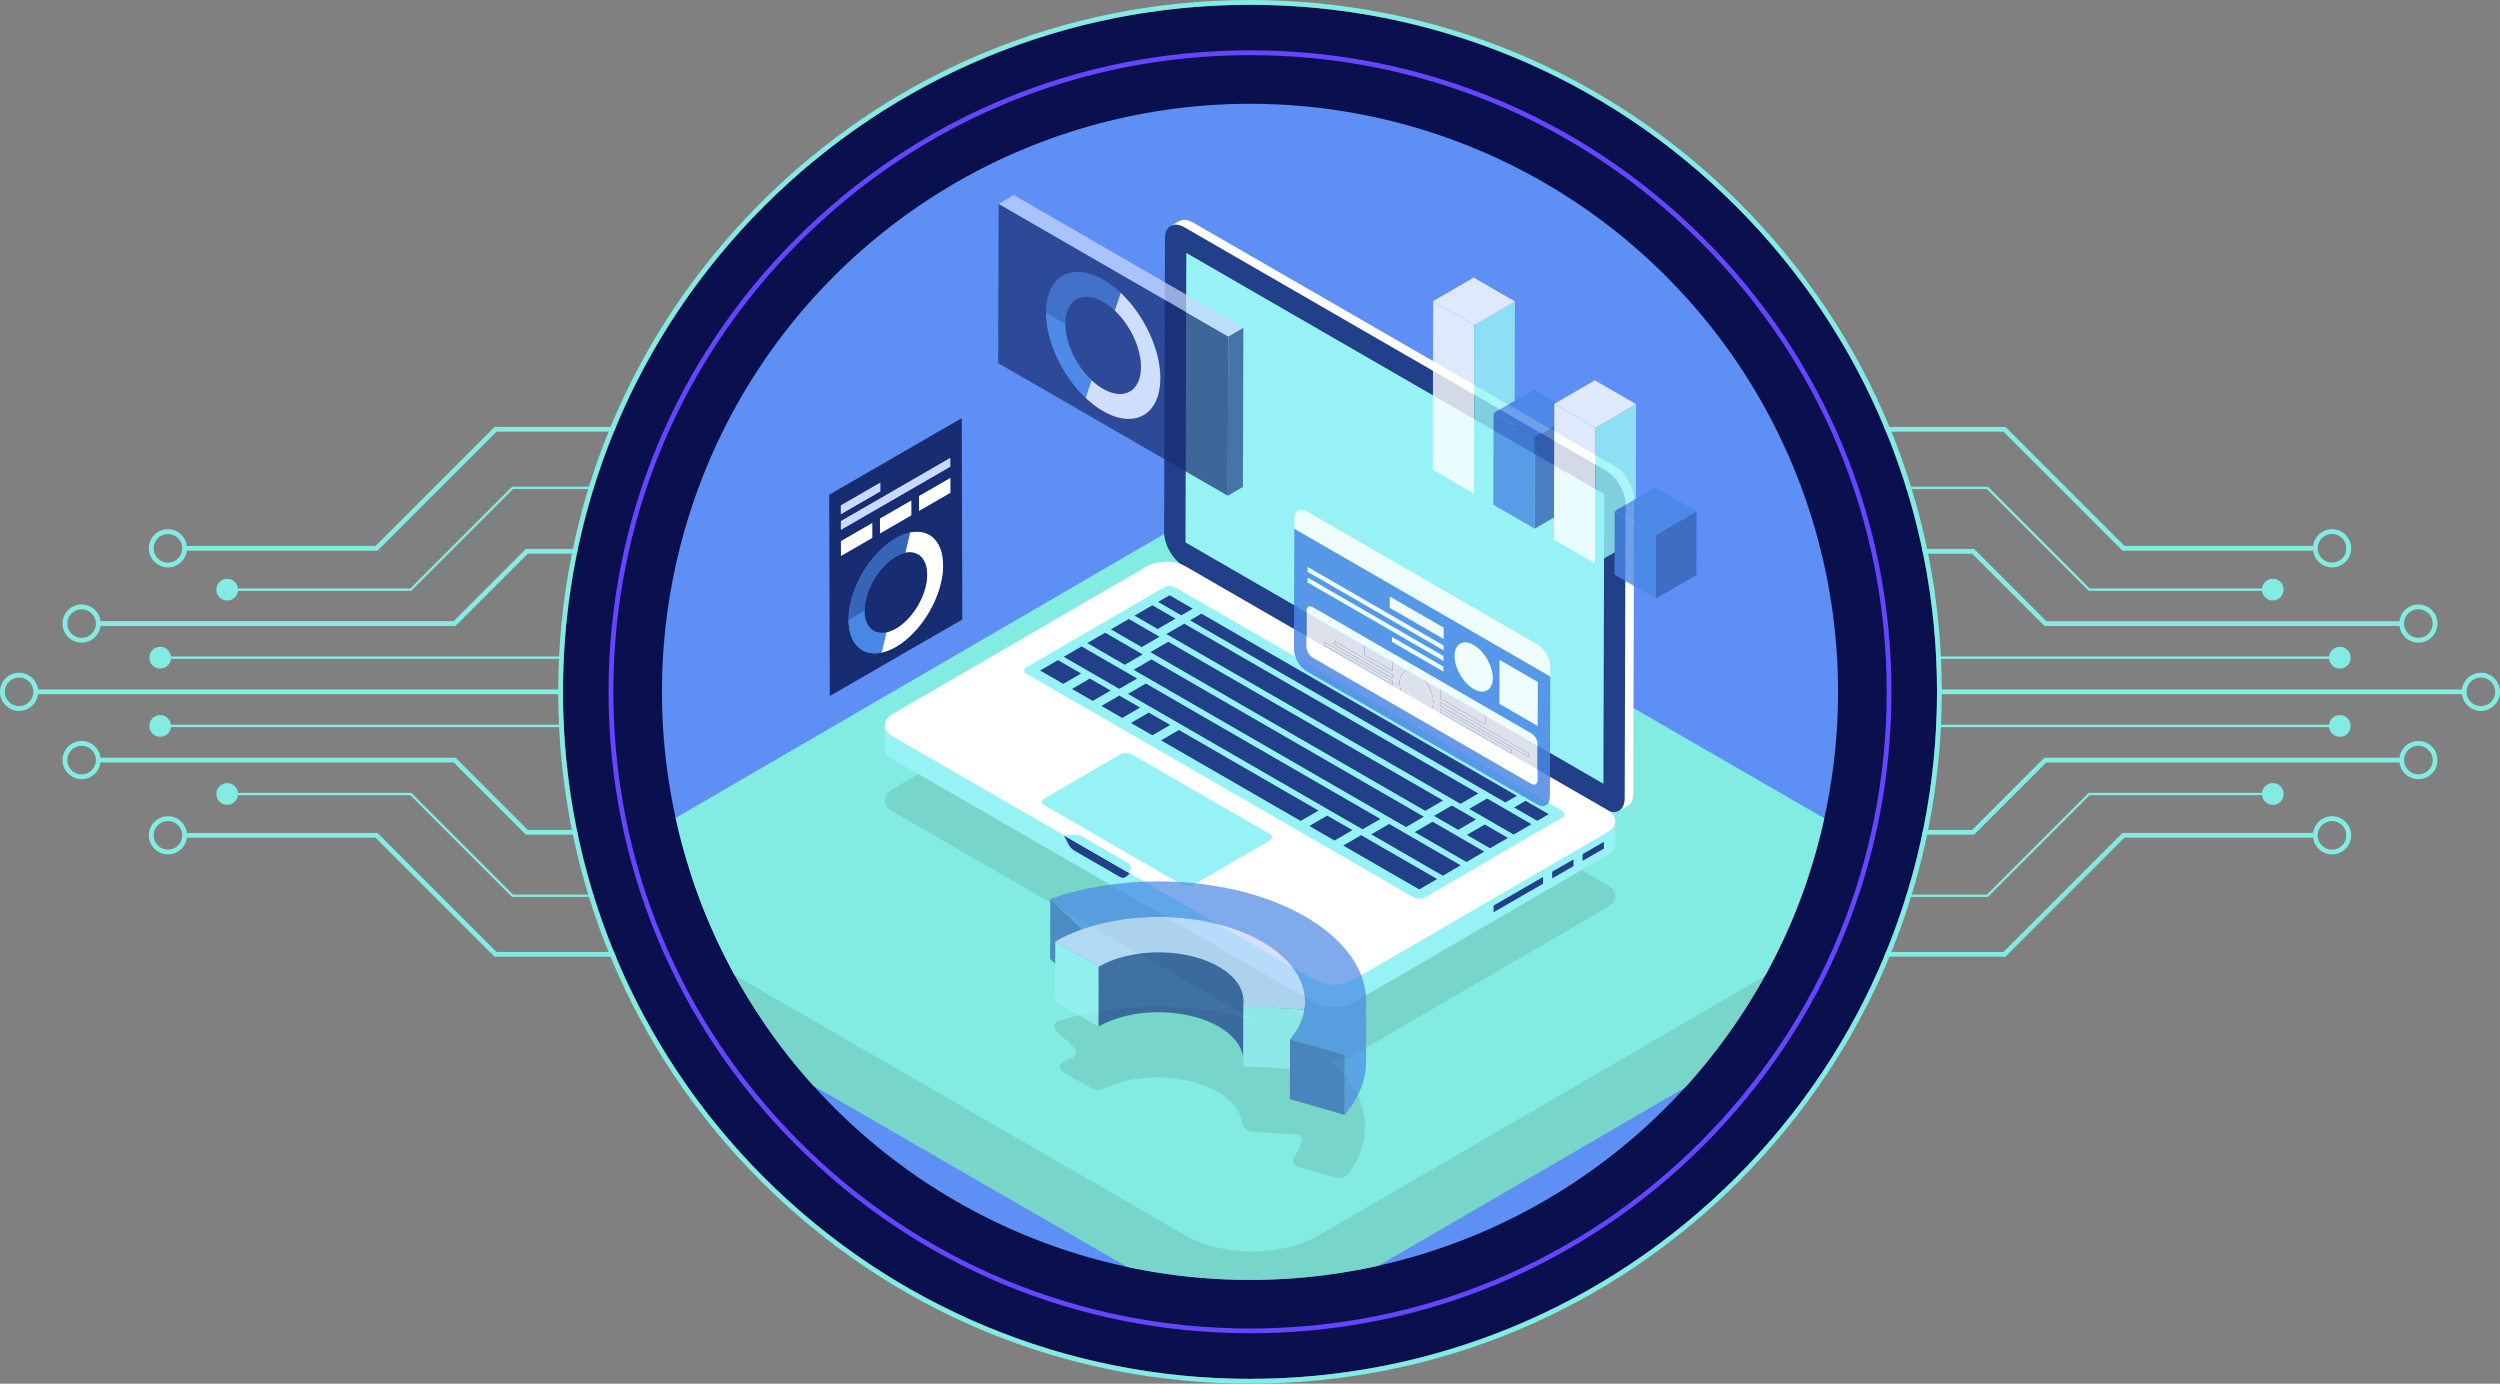 <?xml version="1.0" encoding="UTF-8"?>
<svg id="Layer_2" data-name="Layer 2" xmlns="http://www.w3.org/2000/svg" xmlns:xlink="http://www.w3.org/1999/xlink" viewBox="0 0 735.19 406.9">
  <rect x="0" y="0" width="735.19" height="406.9" fill="#808080" stroke="none"/>
  <defs>
    <style>
      .cls-1 {
        fill: #3664b7;
      }

      .cls-2 {
        fill: #00688f;
      }

      .cls-3 {
        fill: #00658b;
      }

      .cls-4 {
        fill: #5d8ff4;
      }

      .cls-5 {
        fill: #c5d2fc;
      }

      .cls-6 {
        fill: #82ece2;
      }

      .cls-7 {
        fill: #97f2f5;
      }

      .cls-8 {
        fill: #fff;
      }

      .cls-9 {
        fill: none;
      }

      .cls-10 {
        opacity: .84;
      }

      .cls-11 {
        fill: #ccd9ff;
      }

      .cls-12 {
        opacity: .8;
      }

      .cls-13 {
        clip-path: url(#clippath-1);
      }

      .cls-14 {
        fill: #172c71;
      }

      .cls-15 {
        isolation: isolate;
      }

      .cls-16 {
        fill: #0a104e;
      }

      .cls-17 {
        fill: #4987e5;
      }

      .cls-18 {
        fill: #77d5ca;
      }

      .cls-19 {
        fill: #6645ff;
      }

      .cls-20 {
        fill: #223f89;
      }

      .cls-21 {
        clip-path: url(#clippath);
      }

      .cls-22 {
        opacity: .7;
      }
    </style>
    <clipPath id="clippath">
      <circle class="cls-9" cx="367.59" cy="203.45" r="172.93" transform="translate(-36.19 319.52) rotate(-45)"/>
    </clipPath>
    <clipPath id="clippath-1">
      <path class="cls-9" d="M383.79,294.61l-.05,17.65c0,.77-.06,1.53-.19,2.29l.05-17.65c.12-.76.19-1.53.19-2.29Z"/>
    </clipPath>
  </defs>
  <g id="OBJECTS">
    <g>
      <g>
        <path class="cls-6" d="M724,202.75h-414v1.4h414c.35,2.77,2.71,4.92,5.57,4.92,3.1,0,5.62-2.52,5.62-5.62s-2.52-5.62-5.62-5.62c-2.86,0-5.22,2.15-5.57,4.92ZM725.35,203.45c0-2.32,1.89-4.21,4.21-4.21s4.21,1.89,4.21,4.21-1.89,4.21-4.21,4.21-4.21-1.89-4.21-4.21Z"/>
        <path class="cls-6" d="M580.54,161.43h-270.54v1.4h269.96l21.24,21.24h104.42c.35,2.77,2.71,4.92,5.57,4.92,3.1,0,5.62-2.52,5.62-5.62s-2.52-5.62-5.62-5.62c-2.86,0-5.22,2.15-5.57,4.92h-103.84l-21.24-21.24ZM706.98,183.37c0-2.32,1.89-4.21,4.21-4.21s4.21,1.89,4.21,4.21-1.89,4.21-4.21,4.21-4.21-1.89-4.21-4.21Z"/>
        <path class="cls-6" d="M310,125.55v1.4h279.17l35,34.99h56.07c.35,2.77,2.71,4.92,5.57,4.92,3.1,0,5.62-2.52,5.62-5.62s-2.52-5.62-5.62-5.62c-2.86,0-5.22,2.15-5.57,4.92h-55.48l-35-34.99h-279.75ZM681.58,161.24c0-2.32,1.89-4.21,4.21-4.21s4.21,1.89,4.21,4.21-1.89,4.21-4.21,4.21-4.21-1.89-4.21-4.21Z"/>
        <path class="cls-6" d="M579.96,244.06h-269.96v1.4h270.54l21.24-21.24h103.84c.35,2.77,2.71,4.92,5.57,4.92,3.1,0,5.62-2.52,5.62-5.62s-2.52-5.62-5.62-5.62c-2.86,0-5.22,2.15-5.57,4.92h-104.42l-21.24,21.24ZM706.98,223.52c0-2.32,1.89-4.21,4.21-4.21s4.21,1.89,4.21,4.21-1.89,4.21-4.21,4.21-4.21-1.89-4.21-4.21Z"/>
        <path class="cls-6" d="M589.17,279.94h-279.17v1.4h279.75l35-35h55.48c.35,2.77,2.71,4.92,5.57,4.92,3.1,0,5.62-2.52,5.62-5.62s-2.52-5.62-5.62-5.62c-2.86,0-5.22,2.15-5.57,4.92h-56.07l-35,35ZM681.58,245.65c0-2.32,1.89-4.21,4.21-4.21s4.21,1.89,4.21,4.21-1.89,4.21-4.21,4.21-4.21-1.89-4.21-4.21Z"/>
        <path class="cls-6" d="M614.53,173.05h50.67c.18-1.6,1.52-2.85,3.17-2.85,1.77,0,3.2,1.43,3.2,3.2s-1.43,3.2-3.2,3.2c-1.65,0-2.99-1.25-3.17-2.85h-50.96l-29.93-29.93h-274.31v-.7h274.6l29.93,29.93Z"/>
        <path class="cls-6" d="M554.94,193.06h129.97c.18-1.6,1.52-2.85,3.17-2.85,1.77,0,3.2,1.43,3.2,3.2s-1.43,3.2-3.2,3.2c-1.65,0-2.99-1.25-3.17-2.85h-130.26l-11.5-11.5h-233.15v-.7h233.44l11.5,11.5Z"/>
        <path class="cls-6" d="M614.24,233.14h50.96c.18-1.6,1.52-2.85,3.17-2.85,1.77,0,3.2,1.43,3.2,3.2s-1.43,3.2-3.2,3.2c-1.65,0-2.99-1.25-3.17-2.85h-50.67l-29.93,29.93h-274.6v-.7h274.31l29.93-29.93Z"/>
        <path class="cls-6" d="M554.65,213.13h130.26c.18-1.6,1.52-2.85,3.17-2.85,1.77,0,3.2,1.43,3.2,3.2s-1.43,3.2-3.2,3.2c-1.65,0-2.99-1.25-3.17-2.85h-129.97l-11.5,11.5h-233.44v-.7h233.15l11.5-11.5Z"/>
      </g>
      <g>
        <path class="cls-6" d="M5.62,197.83c-3.1,0-5.62,2.52-5.62,5.62s2.52,5.62,5.62,5.62c2.86,0,5.22-2.15,5.57-4.92h414v-1.4H11.19c-.35-2.77-2.71-4.92-5.57-4.92ZM5.62,207.66c-2.32,0-4.21-1.89-4.21-4.21s1.89-4.21,4.21-4.21,4.21,1.89,4.21,4.21-1.89,4.21-4.21,4.21Z"/>
        <path class="cls-6" d="M133.41,182.67H29.57c-.35-2.77-2.71-4.92-5.57-4.92-3.1,0-5.62,2.52-5.62,5.62s2.52,5.62,5.62,5.62c2.86,0,5.22-2.15,5.57-4.92h104.42l21.24-21.24h269.96v-1.4H154.65l-21.24,21.24ZM24,187.59c-2.32,0-4.21-1.89-4.21-4.21s1.89-4.21,4.21-4.21,4.21,1.89,4.21,4.21-1.89,4.21-4.21,4.21Z"/>
        <path class="cls-6" d="M145.44,125.55l-35,34.99h-55.48c-.35-2.77-2.71-4.92-5.57-4.92-3.1,0-5.62,2.52-5.62,5.62s2.52,5.62,5.62,5.62c2.86,0,5.22-2.15,5.57-4.92h56.07l35-34.99h279.17v-1.4H145.44ZM49.39,165.46c-2.32,0-4.21-1.89-4.21-4.21s1.89-4.21,4.21-4.21,4.21,1.89,4.21,4.21-1.89,4.21-4.21,4.21Z"/>
        <path class="cls-6" d="M133.99,222.82H29.57c-.35-2.77-2.71-4.92-5.57-4.92-3.1,0-5.62,2.52-5.62,5.62s2.52,5.62,5.62,5.62c2.86,0,5.22-2.15,5.57-4.92h103.84l21.24,21.24h270.54v-1.4H155.23l-21.24-21.24ZM24,227.74c-2.32,0-4.21-1.89-4.21-4.21s1.89-4.21,4.21-4.21,4.21,1.89,4.21,4.21-1.89,4.21-4.21,4.21Z"/>
        <path class="cls-6" d="M111.03,244.95h-56.07c-.35-2.77-2.71-4.92-5.57-4.92-3.1,0-5.62,2.52-5.62,5.62s2.52,5.62,5.62,5.62c2.86,0,5.22-2.15,5.57-4.92h55.48l35,35h279.75v-1.4H146.02l-35-35ZM49.39,249.87c-2.32,0-4.21-1.89-4.21-4.21s1.89-4.21,4.21-4.21,4.21,1.89,4.21,4.21-1.89,4.21-4.21,4.21Z"/>
        <path class="cls-6" d="M120.66,173.05h-50.67c-.18-1.6-1.52-2.85-3.17-2.85-1.77,0-3.2,1.43-3.2,3.2s1.43,3.2,3.2,3.2c1.65,0,2.99-1.25,3.17-2.85h50.96l29.93-29.93h274.31v-.7H150.59l-29.93,29.93Z"/>
        <path class="cls-6" d="M180.25,193.06H50.28c-.18-1.6-1.52-2.85-3.17-2.85-1.77,0-3.2,1.43-3.2,3.2s1.43,3.2,3.2,3.2c1.65,0,2.99-1.25,3.17-2.85h130.26l11.5-11.5h233.15v-.7h-233.44l-11.5,11.5Z"/>
        <path class="cls-6" d="M120.95,233.14h-50.96c-.18-1.6-1.52-2.85-3.17-2.85-1.77,0-3.2,1.43-3.2,3.2s1.43,3.2,3.2,3.2c1.65,0,2.99-1.25,3.17-2.85h50.67l29.93,29.93h274.6v-.7H150.88l-29.93-29.93Z"/>
        <path class="cls-6" d="M180.54,213.13H50.28c-.18-1.6-1.52-2.85-3.17-2.85-1.77,0-3.2,1.43-3.2,3.2s1.43,3.2,3.2,3.2c1.65,0,2.99-1.25,3.17-2.85h129.97l11.5,11.5h233.44v-.7h-233.15l-11.5-11.5Z"/>
      </g>
      <circle class="cls-16" cx="367.59" cy="203.45" r="202.04"/>
      <g>
        <g class="cls-21">
          <circle class="cls-4" cx="367.59" cy="203.45" r="172.93" transform="translate(-36.19 319.52) rotate(-45)"/>
          <g>
            <g>
              <path class="cls-18" d="M556.31,258.69h-21.74l-148.01-85.45c-10.83-6.25-28.34-6.25-39.1,0l-147.05,85.45h-21.53v19.17h0c.02,4.1,2.74,8.2,8.16,11.32l161.59,93.3c10.83,6.25,28.34,6.25,39.1,0l160.54-93.3c5.38-3.13,8.06-7.22,8.03-11.32h0v-19.17Z"/>
              <path class="cls-6" d="M548.15,247.37c10.83,6.25,10.89,16.39.13,22.65l-160.54,93.3c-10.76,6.25-28.27,6.25-39.1,0l-161.59-93.3c-10.83-6.25-10.89-16.39-.13-22.65l160.54-93.3c10.76-6.25,28.27-6.25,39.1,0l161.59,93.3Z"/>
            </g>
            <g>
              <path class="cls-14" d="M243.85,145.48l38.97-22.5.17,59.2-38.97,22.5-.17-59.2ZM263.49,190.22c7.67-4.43,13.87-15.17,13.85-23.98-.02-7.12-4.1-10.81-9.71-9.63-1.34.28-2.75.83-4.23,1.69-7.67,4.43-13.87,15.17-13.85,23.99.02,7.12,4.1,10.81,9.71,9.63,1.34-.28,2.76-.84,4.23-1.69M279.45,137.24v-2.56s-32.16,18.57-32.16,18.57v2.56s32.16-18.57,32.16-18.57M247.3,159.14v4.34s9.21-5.31,9.21-5.31v-4.34s-9.21,5.31-9.21,5.31M279.47,144.92v-4.34s-9.21,5.31-9.21,5.31v4.34s9.21-5.31,9.21-5.31M258.79,156.86l9.2-5.31v-4.34s-9.21,5.31-9.21,5.31v4.34M247.27,148.63v2.56s11.61-6.7,11.61-6.7v-2.56s-11.61,6.7-11.61,6.7"/>
              <g class="cls-15">
                <path class="cls-8" d="M267.63,156.61c5.61-1.18,9.69,2.51,9.71,9.63.02,8.82-6.18,19.55-13.85,23.98-1.48.85-2.9,1.41-4.23,1.69l1.42-5.96c.88-.19,1.82-.55,2.8-1.12,5.08-2.93,9.19-10.04,9.17-15.88-.01-4.72-2.71-7.16-6.43-6.38l1.41-5.96Z"/>
                <path class="cls-17" d="M254.24,179.57c.01,4.72,2.71,7.16,6.43,6.38l-1.42,5.96c-5.61,1.18-9.69-2.51-9.71-9.63l4.69-2.71Z"/>
                <path class="cls-14" d="M266.22,162.57c3.72-.78,6.41,1.66,6.43,6.38.02,5.84-4.09,12.95-9.17,15.88-.98.56-1.92.93-2.8,1.12-3.72.78-6.42-1.66-6.43-6.38-.02-5.84,4.09-12.95,9.17-15.89.98-.56,1.92-.93,2.8-1.12Z"/>
                <path class="cls-1" d="M263.4,158.3c1.48-.85,2.89-1.4,4.23-1.69l-1.41,5.96c-.88.18-1.83.55-2.8,1.12-5.08,2.93-9.19,10.05-9.17,15.89l-4.69,2.71c-.02-8.82,6.18-19.56,13.85-23.99Z"/>
                <polygon class="cls-8" points="267.98 147.2 267.99 151.54 258.79 156.86 258.78 152.52 267.98 147.2"/>
                <polygon class="cls-8" points="256.5 153.83 256.51 158.17 247.31 163.48 247.3 159.14 256.5 153.83"/>
                <polygon class="cls-11" points="279.44 134.68 279.45 137.24 247.29 155.81 247.28 153.25 279.44 134.68"/>
                <polygon class="cls-11" points="258.87 141.94 258.87 144.5 247.28 151.2 247.27 148.63 258.87 141.94"/>
              </g>
              <polygon class="cls-8" points="279.46 140.58 279.47 144.92 270.27 150.23 270.25 145.89 279.46 140.58"/>
            </g>
            <path class="cls-18" d="M472.65,260.25c3.15,1.82,3.17,4.76.04,6.58l-74.76,43.44c-3.12,1.82-8.21,1.82-11.36,0l-124.04-71.62c-3.14-1.82-3.16-4.77-.04-6.58l74.76-43.44c3.13-1.82,8.22-1.82,11.36,0l124.04,71.62Z"/>
            <g>
              <g>
                <path class="cls-8" d="M474.86,137.04l-124.04-71.62c-1.53-.88-2.92-.99-3.95-.45h0s-.06.03-.06.03c-.01,0-.03.01-.04.02l-2.46,1.38,1.08.4c-.19.54-.29,1.16-.29,1.88l-.25,86.46c-.01,3.62,2.54,8.02,5.68,9.84l124.04,71.62c.56.32,1.1.54,1.61.66l-.13,1.18,2.49-1.39h0c1.08-.57,1.75-1.85,1.76-3.71l.25-86.46c.01-3.62-2.53-8.03-5.68-9.85Z"/>
                <path class="cls-20" d="M472.35,138.45c3.15,1.82,5.69,6.23,5.68,9.85l-.25,86.46c-.01,3.62-2.57,5.08-5.72,3.26l-124.04-71.62c-3.14-1.82-5.69-6.22-5.68-9.84l.25-86.46c.01-3.62,2.57-5.08,5.72-3.26l124.04,71.62Z"/>
                <polygon class="cls-7" points="471.77 145.33 471.52 230.48 348.62 159.52 348.86 74.38 471.77 145.33"/>
              </g>
              <g>
                <g>
                  <path class="cls-7" d="M475.02,248.11h0s0-6.7,0-6.7l-4.13,2.42-122.28-70.6c-3.14-1.82-8.23-1.82-11.36,0l-71.82,41.73-5.27-1.87v6.86h0c0,1.19.79,2.39,2.37,3.3l124.04,71.62c3.15,1.82,8.24,1.82,11.36,0l74.76-43.44c1.58-.92,2.35-2.12,2.33-3.32Z"/>
                  <path class="cls-20" d="M312.89,245.65l19.42,11.21-1.29,1.04c-.43.35-1.08.33-1.76-.06l-13.34-7.7c-.68-.39-1.32-1.11-1.76-1.97l-1.28-2.52Z"/>
                </g>
                <g>
                  <path class="cls-8" d="M472.65,238.16c3.15,1.82,3.17,4.76.04,6.58l-74.76,43.44c-3.12,1.82-8.21,1.82-11.36,0l-124.04-71.62c-3.14-1.82-3.16-4.77-.04-6.58l74.76-43.44c3.13-1.82,8.22-1.82,11.36,0l124.04,71.62Z"/>
                  <g>
                    <path class="cls-7" d="M459.41,238.44c.94.54.95,1.43.02,1.98l-40.34,23.44c-.94.55-2.47.54-3.41,0l-113.78-65.69c-.94-.54-.95-1.43-.01-1.97l40.34-23.44c.94-.55,2.46-.55,3.41,0l113.78,65.69Z"/>
                    <g>
                      <polygon class="cls-20" points="326.6 203.07 321.35 206.12 315.24 202.6 320.49 199.54 326.6 203.07"/>
                      <polygon class="cls-20" points="317.93 198.06 312.68 201.11 305.87 197.18 311.12 194.13 317.93 198.06"/>
                      <g class="cls-15">
                        <polygon class="cls-20" points="345.69 181.93 340.45 184.98 333.63 181.04 338.88 178 345.69 181.93"/>
                        <polygon class="cls-20" points="340.98 187.25 335.74 190.3 326.69 185.08 331.94 182.03 340.98 187.25"/>
                        <polygon class="cls-20" points="336.03 192.44 330.79 195.49 319.75 189.11 324.99 186.06 336.03 192.44"/>
                        <polygon class="cls-20" points="334.4 199.53 329.15 202.58 312.81 193.15 318.06 190.1 334.4 199.53"/>
                        <polygon class="cls-20" points="335.27 208.07 330.02 211.13 323.91 207.6 329.16 204.55 335.27 208.07"/>
                        <polygon class="cls-20" points="344.13 213.19 338.88 216.24 332.58 212.61 337.83 209.56 344.13 213.19"/>
                        <polygon class="cls-20" points="446.07 234.02 442.7 235.98 349.95 182.43 353.32 180.47 446.07 234.02"/>
                        <polygon class="cls-20" points="434.74 233.34 429.49 236.39 343.01 186.46 348.26 183.41 434.74 233.34"/>
                        <polygon class="cls-20" points="424.37 235.4 419.13 238.45 338.3 191.78 343.55 188.73 424.37 235.4"/>
                        <polygon class="cls-20" points="455.44 239.43 452.07 241.39 445.26 237.46 448.63 235.5 455.44 239.43"/>
                        <polygon class="cls-20" points="387.74 238.37 382.49 241.42 341.44 217.72 346.69 214.67 387.74 238.37"/>
                        <polygon class="cls-20" points="418.71 240.17 413.47 243.22 333.36 196.97 338.6 193.92 418.71 240.17"/>
                        <polygon class="cls-20" points="405.93 240.83 400.68 243.88 331.71 204.06 336.96 201.01 405.93 240.83"/>
                        <polygon class="cls-20" points="434.06 240.99 428.82 244.04 421.69 239.93 426.94 236.88 434.06 240.99"/>
                        <polygon class="cls-20" points="450.38 242.37 445.13 245.42 432.06 237.87 437.3 234.82 450.38 242.37"/>
                        <polygon class="cls-20" points="397.71 244.12 392.46 247.18 385.05 242.9 390.3 239.85 397.71 244.12"/>
                        <polygon class="cls-20" points="443.44 246.4 438.19 249.45 431.38 245.52 436.63 242.47 443.44 246.4"/>
                        <polygon class="cls-20" points="436.49 250.44 431.25 253.49 416.03 244.7 421.28 241.65 436.49 250.44"/>
                        <polygon class="cls-20" points="429.56 254.47 424.31 257.52 403.25 245.36 408.5 242.31 429.56 254.47"/>
                        <polygon class="cls-20" points="422.62 258.5 417.37 261.56 395.02 248.66 400.27 245.61 422.62 258.5"/>
                      </g>
                      <polygon class="cls-20" points="350.75 178.99 347.38 180.95 340.57 177.01 343.94 175.05 350.75 178.99"/>
                    </g>
                  </g>
                  <g>
                    <path class="cls-7" d="M331.63,253.73c.68.39,1.02.94.93,1.49l-.26,1.64-19.42-11.21,2.82-.15c.96-.05,1.9.15,2.58.54l13.34,7.7Z"/>
                    <path class="cls-7" d="M373.32,245.21c.94.54.95,1.43.01,1.98l-22.33,12.98c-.94.54-2.47.54-3.42,0l-40.47-23.37c-.94-.54-.94-1.43,0-1.98l22.33-12.98c.94-.54,2.47-.55,3.41,0l40.47,23.37Z"/>
                  </g>
                </g>
                <g>
                  <polygon class="cls-20" points="453.78 257.89 453.79 259.87 439.23 268.27 439.22 266.3 453.78 257.89"/>
                  <polygon class="cls-20" points="462.72 252.73 462.72 254.71 456.46 258.32 456.46 256.35 462.72 252.73"/>
                  <polygon class="cls-20" points="471.65 247.57 471.66 249.55 465.4 253.16 465.4 251.19 471.65 247.57"/>
                </g>
              </g>
            </g>
            <g class="cls-12">
              <g class="cls-15">
                <polygon class="cls-8" points="421.45 88.55 421.34 138.15 433.49 145.17 433.6 95.57 421.45 88.55"/>
                <polygon class="cls-7" points="433.49 145.17 445.4 138.25 445.51 88.64 433.6 95.57 433.49 145.17"/>
                <polygon class="cls-8" points="433.6 95.57 445.51 88.64 433.37 81.63 421.45 88.55 433.6 95.57"/>
              </g>
              <g class="cls-15">
                <polygon class="cls-17" points="439.23 121.46 439.16 148.44 451.31 155.46 451.37 128.47 439.23 121.46"/>
                <polygon class="cls-1" points="451.31 155.46 463.22 148.54 463.29 121.55 451.37 128.47 451.31 155.46"/>
                <polygon class="cls-17" points="451.37 128.47 463.29 121.55 451.14 114.54 439.23 121.46 451.37 128.47"/>
              </g>
              <g class="cls-15">
                <polygon class="cls-8" points="457.08 118.76 456.98 158.73 469.13 165.75 469.22 125.78 457.08 118.76"/>
                <polygon class="cls-7" points="469.13 165.75 481.04 158.82 481.13 118.85 469.22 125.78 469.13 165.75"/>
                <polygon class="cls-8" points="469.22 125.78 481.13 118.85 468.99 111.84 457.08 118.76 469.22 125.78"/>
              </g>
              <g class="cls-15">
                <polygon class="cls-17" points="474.84 150.29 474.81 169.02 486.95 176.04 486.99 157.3 474.84 150.29"/>
                <polygon class="cls-1" points="486.95 176.04 498.87 169.11 498.9 150.38 486.99 157.3 486.95 176.04"/>
                <polygon class="cls-17" points="486.99 157.3 498.9 150.38 486.76 143.36 474.84 150.29 486.99 157.3"/>
              </g>
            </g>
            <g>
              <path class="cls-18" d="M383.43,306.3c-19.54-11.28-49.02-13.31-72.07-6.11-1.3.41-1.68,2.07-.69,3.01l5.26,4.96c.91.86.62,2.37-.54,2.85-.93.39-1.84.79-2.73,1.23-1.2.59-1.28,2.27-.12,2.94l8.59,4.96c.97.56,2.15.6,3.16.11.98-.48,2.02-.91,3.08-1.29,9.58-3.4,22.33-2.7,30.66,2.11,4.28,2.47,6.69,5.62,7.23,8.85.27,1.61,1.54,2.86,3.17,2.95l12.84.72c1.05.06,1.81,1.07,1.51,2.08-.48,1.58-1.22,3.15-2.23,4.66-.69,1.04-.15,2.45,1.05,2.79l10.96,3.16c1.63.47,3.38-.16,4.35-1.55,2.27-3.22,3.69-6.6,4.24-10.02,1.64-10.15-4.27-20.65-17.71-28.41Z"/>
              <g class="cls-22">
                <polygon class="cls-1" points="318.3 273.24 318.25 290.88 308.82 281.99 308.87 264.35 318.3 273.24"/>
                <path class="cls-1" d="M383.79,294.61h0c0-.27-.02-.54-.03-.8,0-.13,0-.27-.02-.4-.02-.2-.05-.4-.07-.6-.02-.2-.04-.4-.07-.6-.12-.74-.3-1.48-.54-2.21-.02-.06-.03-.12-.05-.18-.08-.25-.19-.51-.29-.76-.05-.14-.1-.28-.16-.42-.06-.15-.14-.31-.21-.46-.11-.24-.21-.48-.33-.71-.02-.04-.04-.08-.07-.12-.38-.74-.82-1.46-1.32-2.18-.74-1.06-1.62-2.09-2.62-3.1-.07-.07-.13-.14-.2-.21-1.82-1.78-4.05-3.46-6.69-4.99-.84-.49-1.72-.95-2.61-1.38-.08-.04-.16-.08-.24-.12-.86-.41-1.74-.8-2.63-1.17-.13-.05-.25-.11-.38-.16-.11-.04-.22-.09-.33-.14-.84-.33-1.7-.65-2.58-.94-.07-.02-.14-.04-.21-.07-.79-.26-1.59-.51-2.4-.74-.13-.04-.26-.07-.38-.1-.22-.06-.45-.12-.67-.18-.8-.21-1.6-.41-2.42-.59-.22-.05-.44-.1-.67-.15-.12-.03-.24-.06-.36-.08-.85-.17-1.7-.33-2.56-.47-.2-.03-.41-.06-.61-.1-.36-.06-.73-.12-1.09-.17-.61-.09-1.22-.16-1.83-.23-.06,0-.12-.02-.18-.02-.72-.08-1.44-.15-2.17-.21-.31-.03-.62-.04-.93-.06-.21-.01-.41-.03-.62-.04-.89-.05-1.79-.1-2.68-.12-.12,0-.24,0-.36,0-.19,0-.39,0-.58,0-.94-.01-1.88,0-2.82.02-.15,0-.3,0-.44,0-.07,0-.15,0-.22,0-.96.03-1.92.09-2.88.16-.25.02-.5.04-.75.06-.38.03-.77.06-1.15.1-.4.04-.79.09-1.18.14-.36.04-.71.08-1.07.13-.85.11-1.69.24-2.52.38-.21.03-.41.06-.62.1-.04,0-.09.01-.13.02-.94.17-1.87.37-2.8.58-.21.05-.42.1-.62.14-.96.23-1.92.47-2.86.74-.12.04-.24.07-.37.11-.48.14-.95.28-1.42.43-.5.16-.99.33-1.48.5l-.05,17.65c.95-.34,1.92-.64,2.9-.93.12-.04.24-.08.36-.11.94-.27,1.89-.52,2.86-.74.21-.05.42-.1.63-.14.97-.22,1.94-.42,2.93-.6.21-.04.41-.06.62-.1.84-.14,1.68-.27,2.52-.38.35-.05.71-.09,1.07-.13.77-.09,1.55-.17,2.33-.24.25-.02.5-.04.75-.06,1.03-.08,2.06-.13,3.1-.16.15,0,.3,0,.44,0,.94-.02,1.88-.03,2.82-.02.19,0,.39,0,.58,0,1.02.02,2.03.06,3.04.13.21.01.41.03.62.04,1.04.07,2.07.16,3.1.28.06,0,.12.02.18.02.98.11,1.96.25,2.93.4.2.03.41.06.61.1.98.16,1.96.35,2.92.55.22.05.44.1.66.15.81.18,1.62.38,2.42.59.22.06.45.12.67.18.94.26,1.87.54,2.78.85.07.02.14.04.21.07.99.33,1.95.69,2.9,1.07.13.05.25.11.38.16.9.37,1.78.76,2.63,1.17.08.04.16.08.24.12.89.44,1.77.9,2.61,1.38.79.45,1.52.93,2.24,1.4.44.29.86.59,1.27.89.55.41,1.07.82,1.57,1.24.43.36.84.72,1.23,1.09.13.12.27.24.39.36.07.07.13.14.2.21,1,1,1.88,2.03,2.62,3.09.39.56.73,1.12,1.05,1.69.33.59.63,1.18.88,1.78.29.7.53,1.4.71,2.11.02.09.05.17.07.26.08.31.13.61.19.92.02.09.04.18.06.28.03.2.05.4.07.6.02.2.06.4.07.6.01.13,0,.27.02.4.01.27.03.53.03.8,0-.64,0-1.3,0-1.98l.02-6.2c0-3.3.02-6.63.03-9.46Z"/>
                <g class="cls-15">
                  <g class="cls-13">
                    <g class="cls-15">
                      <path class="cls-3" d="M383.79,294.61l-.05,17.65c0,.13,0,.26,0,.38l.05-17.65c0-.13,0-.26,0-.38"/>
                      <path class="cls-2" d="M383.79,294.99l-.05,17.65c-.02.64-.08,1.28-.18,1.91l.05-17.65c.1-.64.16-1.27.18-1.91"/>
                    </g>
                  </g>
                </g>
                <path class="cls-17" d="M401.73,295.93c-.01.16-.02.32-.03.48-.04.5-.1,1-.18,1.5-.06.39-.15.77-.23,1.16-.07.31-.14.61-.22.92-.06.24-.13.49-.21.73-.09.31-.2.61-.3.92-.08.24-.17.47-.26.71-.13.34-.28.67-.43,1.01-.1.22-.19.43-.29.65-.18.37-.37.73-.57,1.1-.1.18-.18.36-.28.53-.32.57-.67,1.13-1.05,1.7-.09.13-.18.25-.27.38-.3.43-.61.86-.94,1.29-.31.41-.63.81-.98,1.21,0,0,0,0,0,0l-.05,17.65c.29-.34.57-.68.83-1.02.05-.07.09-.13.15-.2.33-.43.64-.85.94-1.29.09-.13.19-.26.27-.39.37-.56.72-1.12,1.05-1.69.01-.03.03-.05.05-.08.09-.15.15-.31.24-.46.2-.36.39-.73.57-1.1.1-.21.19-.43.29-.65.15-.34.29-.67.43-1.01.03-.08.07-.17.1-.25.06-.15.1-.31.15-.46.11-.31.21-.61.3-.92.07-.24.14-.49.21-.73.08-.31.16-.61.22-.92.03-.12.07-.25.09-.37.05-.26.1-.53.14-.79.08-.5.14-1,.18-1.51.01-.16.02-.32.03-.48.02-.24.04-.48.04-.72,0-.18,0-.36,0-.54l.05-17.65c0,.42-.03.84-.05,1.27Z"/>
                <g>
                  <polygon class="cls-7" points="323.13 284.26 323.08 301.91 310.28 294.52 310.33 276.88 323.13 284.26"/>
                  <path class="cls-20" d="M358.41,284.27c-.54-.31-1.11-.61-1.68-.89-.19-.09-.39-.17-.59-.26-.39-.18-.78-.36-1.19-.52-.04-.02-.08-.04-.13-.06-.49-.19-.99-.37-1.5-.55-.04-.01-.07-.02-.11-.03-.46-.15-.93-.3-1.4-.44-.05-.01-.1-.02-.15-.04-.76-.21-1.54-.4-2.33-.57-.05,0-.09-.02-.14-.03-.16-.03-.32-.05-.48-.08-.55-.11-1.1-.2-1.65-.29-.12-.02-.23-.04-.35-.06-.15-.02-.31-.03-.47-.05-.49-.06-.97-.12-1.46-.16-.17-.02-.33-.04-.5-.06-.11,0-.21,0-.32-.02-.54-.04-1.08-.07-1.62-.09-.17,0-.35-.02-.52-.03-.05,0-.09,0-.14,0-.78-.02-1.56-.01-2.34.01-.03,0-.06,0-.09,0-.11,0-.21.02-.32.02-.7.03-1.4.08-2.1.14-.12.01-.24.01-.35.02-.23.02-.46.06-.69.08-.21.02-.41.05-.62.07-.49.06-.98.14-1.47.22-.12.02-.24.04-.36.06-.02,0-.05,0-.07.01-.11.02-.22.05-.33.07-.61.12-1.21.24-1.8.39-.24.06-.48.12-.72.19-.48.13-.96.26-1.43.41-.13.04-.27.07-.4.11-.29.09-.58.19-.86.29-1.64.58-3.21,1.28-4.63,2.11l-.05,17.65c1.42-.82,2.98-1.53,4.63-2.11.41-.15.84-.27,1.26-.41.47-.15.95-.28,1.43-.41.24-.06.48-.13.72-.19.59-.14,1.2-.27,1.81-.39.13-.03.27-.06.4-.08.12-.02.24-.04.36-.06.49-.08.97-.16,1.47-.22.21-.03.41-.05.62-.07.34-.04.69-.07,1.04-.11.7-.06,1.4-.11,2.1-.14.14,0,.27-.02.41-.02.78-.03,1.56-.03,2.34-.01.22,0,.44.02.66.03.54.02,1.08.05,1.61.09.27.02.55.05.82.07.49.05.98.1,1.46.16.27.04.54.07.81.11.56.08,1.1.18,1.65.29.2.04.41.07.62.12.79.17,1.56.36,2.33.57.52.15,1.04.3,1.55.47.04.01.07.02.11.03.55.19,1.09.39,1.63.6.4.16.8.34,1.19.52.2.09.4.17.59.26.58.28,1.14.57,1.68.88,3.38,1.95,5.59,4.32,6.64,6.82.48,1.14.71,2.3.71,3.46l.05-17.65c.01-3.72-2.44-7.45-7.35-10.29Z"/>
                  <path class="cls-5" d="M371.12,276.88c9.47,5.47,13.64,12.87,12.48,20.02l-17.95-1.01c.67-4.15-1.74-8.45-7.24-11.62-8.33-4.81-21.07-5.51-30.66-2.11-1.64.58-3.21,1.28-4.63,2.11l-12.8-7.38c2.45-1.43,5.14-2.63,7.98-3.64,16.52-5.85,38.47-4.64,52.82,3.64Z"/>
                  <polygon class="cls-7" points="383.6 296.9 383.55 314.55 365.6 313.53 365.65 295.89 383.6 296.9"/>
                </g>
                <path class="cls-17" d="M383.81,269.51c13.44,7.76,19.34,18.26,17.71,28.41-.68,4.24-2.7,8.41-6.02,12.3l-16.13-4.64c2.34-2.74,3.76-5.69,4.24-8.67,1.15-7.15-3.01-14.56-12.48-20.02-14.35-8.29-36.31-9.5-52.82-3.64l-9.43-8.89c23.42-8.31,54.58-6.59,74.93,5.16Z"/>
                <polygon class="cls-1" points="395.49 310.22 395.44 327.87 379.32 323.22 379.37 305.58 395.49 310.22"/>
              </g>
            </g>
            <g class="cls-22">
              <g class="cls-15">
                <polygon class="cls-14" points="361.19 98.93 361.06 145.78 293.54 106.8 293.68 59.95 361.19 98.93"/>
                <polygon class="cls-20" points="361.19 98.93 365.64 96.34 365.51 143.19 361.06 145.78 361.19 98.93"/>
                <polygon class="cls-11" points="293.68 59.95 298.13 57.36 365.64 96.34 361.19 98.93 293.68 59.95"/>
              </g>
              <g class="cls-15">
                <path class="cls-17" d="M313.28,95.14c-.02,5.71,3.22,12.42,7.72,16.66l-1.75,5.22c-6.78-6.4-11.67-16.54-11.64-25.16l5.68,3.28Z"/>
                <path class="cls-1" d="M324.47,82.26c1.79,1.03,3.51,2.34,5.12,3.87l-1.75,5.22c-1.07-1.01-2.21-1.88-3.39-2.56-6.15-3.55-11.15-.71-11.17,6.36l-5.68-3.28c.03-10.67,7.59-14.97,16.87-9.61Z"/>
                <path class="cls-8" d="M329.59,86.12c6.78,6.4,11.67,16.54,11.64,25.15-.03,10.67-7.58,14.98-16.87,9.61-1.79-1.03-3.5-2.35-5.12-3.87l1.75-5.22c1.06,1.01,2.2,1.88,3.38,2.56,6.15,3.55,11.15.7,11.17-6.37.02-5.7-3.22-12.42-7.71-16.66l1.75-5.22Z"/>
              </g>
            </g>
            <g class="cls-10">
              <polygon class="cls-8" points="423.55 202.59 423.55 205.43 436.77 213.06 436.77 210.22 423.55 202.59"/>
              <polygon class="cls-8" points="423.53 212.25 423.52 213.3 440.05 222.84 440.05 221.79 423.53 212.25"/>
              <polygon class="cls-8" points="423.53 210.34 423.53 211.38 446.04 224.38 446.04 223.34 423.53 210.34"/>
              <polygon class="cls-8" points="423.54 208.43 423.53 209.47 444.46 221.56 444.47 220.52 423.54 208.43"/>
              <polygon class="cls-8" points="440.95 194.02 440.92 207 452.21 213.52 452.25 200.54 440.95 194.02"/>
              <polygon class="cls-8" points="408.67 175.38 408.66 178.77 424.55 187.94 424.55 184.55 408.67 175.38"/>
              <polygon class="cls-8" points="384.5 166.68 384.49 168.16 424.54 191.28 424.54 189.8 384.5 166.68"/>
              <path class="cls-8" d="M416.56,197.89c-2.73-1.58-4.95-.31-4.96,2.83,0,3.14,2.2,6.96,4.93,8.54,2.73,1.58,4.95.31,4.96-2.83,0-3.14-2.2-6.96-4.93-8.54Z"/>
              <polygon class="cls-8" points="423.54 206.52 423.54 207.56 449.55 222.58 449.56 221.54 423.54 206.52"/>
              <g class="cls-15">
                <polygon class="cls-8" points="393.02 194.64 393.02 195.68 409.54 205.22 409.54 204.18 393.02 194.64"/>
                <polygon class="cls-8" points="387.04 189.27 387.03 190.31 409.54 203.31 409.55 202.27 387.04 189.27"/>
                <polygon class="cls-8" points="389.42 188.74 389.42 189.77 409.55 201.4 409.55 200.36 389.42 188.74"/>
                <polygon class="cls-8" points="392.5 188.6 392.5 189.64 409.56 199.49 409.56 198.45 392.5 188.6"/>
                <polygon class="cls-8" points="401.31 189.74 401.3 192.59 409.56 197.35 409.57 194.51 401.31 189.74"/>
              </g>
              <path class="cls-8" d="M450.3,215.62c1.05.61,1.9,2.07,1.89,3.28l-.03,10.49c0,1.21-.86,1.69-1.91,1.09l-64.2-37.07c-1.05-.61-1.9-2.08-1.9-3.28l.03-10.49c0-1.21.86-1.69,1.91-1.08l64.2,37.07ZM416.53,209.26c2.73,1.58,4.95.31,4.96-2.83,0-3.14-2.2-6.96-4.93-8.54-2.73-1.58-4.95-.31-4.96,2.83,0,3.14,2.2,6.96,4.93,8.54M423.55,205.43l13.22,7.63v-2.84s-13.21-7.63-13.21-7.63v2.84M423.54,207.56l26.01,15.02v-1.04s-26.01-15.02-26.01-15.02v1.04M423.53,211.38l22.51,13v-1.04s-22.51-13-22.51-13v1.04M387.03,190.31l22.51,13v-1.04s-22.51-13-22.51-13v1.04M409.57,194.51l-8.26-4.77v2.84s8.25,4.77,8.25,4.77v-2.84M423.53,209.47l20.93,12.08v-1.04s-20.93-12.08-20.93-12.08v1.04M409.55,200.36l-20.13-11.62v1.04s20.13,11.62,20.13,11.62v-1.04M409.56,198.45l-17.06-9.85v1.04s17.05,9.85,17.05,9.85v-1.04M393.02,195.68l16.52,9.54v-1.04s-16.52-9.54-16.52-9.54v1.04M423.52,213.3l16.52,9.54v-1.04s-16.52-9.54-16.52-9.54v1.04"/>
              <path class="cls-8" d="M433.4,189.66c-3.12-1.8-5.66-.36-5.67,3.23-.01,3.58,2.51,7.95,5.63,9.75,3.12,1.8,5.65.36,5.66-3.23.01-3.58-2.51-7.95-5.63-9.75Z"/>
              <polygon class="cls-8" points="409.33 187.28 409.33 188.76 424.52 197.53 424.52 196.05 409.33 187.28"/>
              <polygon class="cls-8" points="384.49 169.81 384.49 171.29 424.53 194.41 424.53 192.92 384.49 169.81"/>
              <path class="cls-17" d="M455.79,234.33c0,2.42-1.71,3.39-3.82,2.17l-67.66-39.06c-2.1-1.21-3.8-4.15-3.79-6.57l.1-35.41,75.27,43.45-.1,35.41ZM384.16,190.13c0,1.21.85,2.68,1.9,3.28l64.2,37.07c1.05.61,1.9.12,1.91-1.09l.03-10.49c0-1.21-.84-2.67-1.89-3.28l-64.2-37.07c-1.05-.61-1.91-.12-1.91,1.08l-.03,10.49M433.4,189.66c-3.12-1.8-5.66-.36-5.67,3.23-.01,3.58,2.51,7.95,5.63,9.75,3.12,1.8,5.65.36,5.66-3.23.01-3.58-2.51-7.95-5.63-9.75M452.25,200.54l-11.29-6.52-.04,12.98,11.29,6.52.04-12.98M424.53,192.92l-40.04-23.12v1.48s40.04,23.12,40.04,23.12v-1.48M424.54,189.8l-40.04-23.12v1.48s40.04,23.12,40.04,23.12v-1.48M424.56,184.55l-15.88-9.17v3.39s15.88,9.17,15.88,9.17v-3.39M424.52,196.05l-15.19-8.77v1.48s15.19,8.77,15.19,8.77v-1.48"/>
              <path class="cls-8" d="M452.11,189.51l-67.66-39.06c-2.1-1.21-3.81-.24-3.82,2.17v2.84s75.26,43.45,75.26,43.45v-2.84c.01-2.42-1.68-5.35-3.78-6.57Z"/>
            </g>
          </g>
        </g>
        <path class="cls-6" d="M223.74,347.31c-38.43-38.43-59.59-89.52-59.59-143.86s21.16-105.43,59.59-143.86C262.16,21.16,313.25,0,367.59,0s105.43,21.16,143.86,59.59c38.43,38.43,59.59,89.52,59.59,143.86s-21.16,105.43-59.59,143.86c-38.43,38.43-89.52,59.59-143.86,59.59s-105.43-21.16-143.86-59.59ZM224.73,60.59c-38.16,38.16-59.18,88.9-59.18,142.86s21.02,104.7,59.18,142.86c38.16,38.16,88.9,59.18,142.86,59.18s104.7-21.02,142.86-59.18c38.16-38.16,59.18-88.9,59.18-142.86s-21.02-104.7-59.18-142.86C472.3,22.43,421.56,1.41,367.59,1.41s-104.7,21.02-142.86,59.18Z"/>
        <path class="cls-19" d="M234.21,336.83c-35.63-35.63-55.25-83-55.25-133.39s19.62-97.76,55.25-133.39c35.63-35.63,83-55.25,133.39-55.25s97.76,19.62,133.39,55.25c35.63,35.63,55.25,83,55.25,133.39s-19.62,97.76-55.25,133.39c-35.63,35.63-83,55.25-133.39,55.25s-97.76-19.62-133.39-55.25ZM235.21,71.06c-35.36,35.36-54.84,82.38-54.84,132.39s19.47,97.03,54.84,132.39c35.36,35.36,82.38,54.84,132.39,54.84s97.03-19.48,132.39-54.84c35.36-35.36,54.84-82.38,54.84-132.39s-19.48-97.03-54.84-132.39c-35.36-35.36-82.38-54.84-132.39-54.84s-97.03,19.47-132.39,54.84Z"/>
      </g>
    </g>
  </g>
</svg>